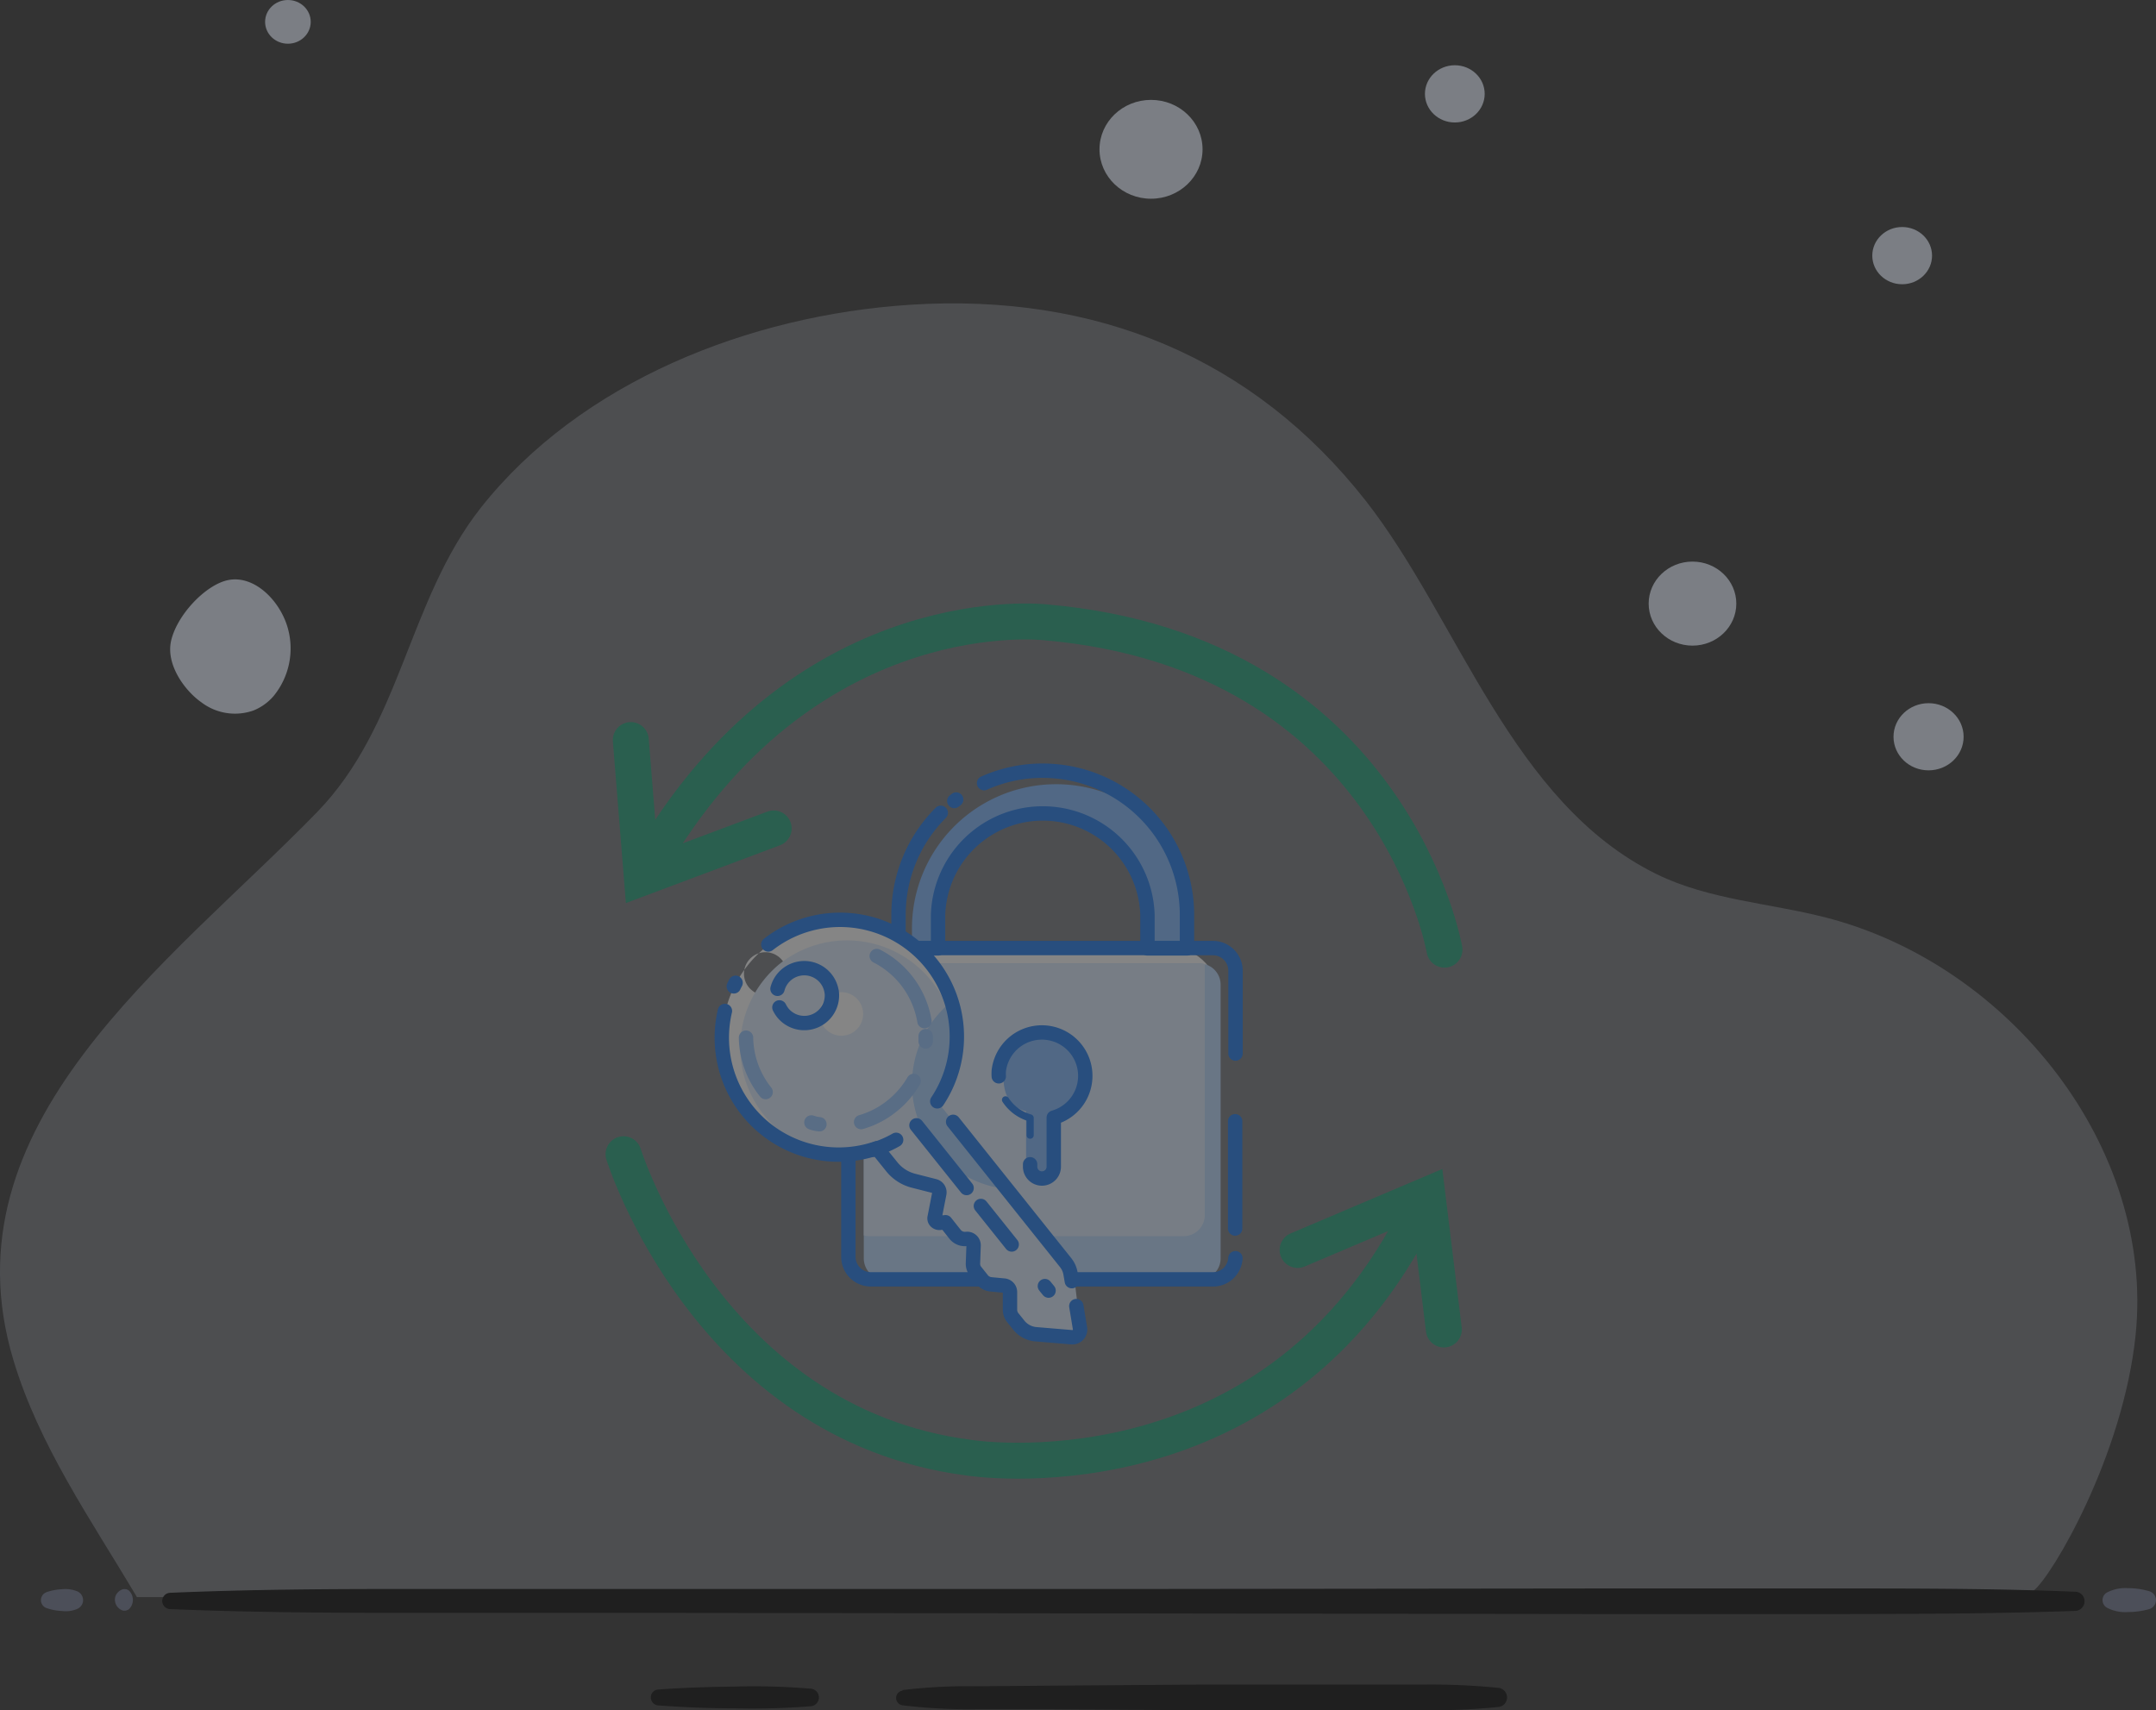 <svg xmlns="http://www.w3.org/2000/svg" width="300" height="238" viewBox="0 0 300 238">
  <rect x="0" y="0" width="300" height="238" fill="#333333" stroke="none"/>
  <g id="Group_834" data-name="Group 834" transform="translate(-750 -228)" opacity="0.4">
    <g id="Group_833" data-name="Group 833" transform="translate(32.262 -181.043)">
      <path id="Path_447" data-name="Path 447" d="M305.263,178.088c-1.716,16.824-11.646,33.663-14.2,35.632s-7.187.9-10.384.9H27.14l-.147-.264C20.7,203.787,13.544,193.531,9.979,181.7c-9.944-32.943,21.737-55.219,42.227-76.3C63.941,93.335,64.821,76.011,74.971,63.066c13.89-17.588,37.387-26.845,59.828-28.285,25.785-1.646,47.7,7.347,63.363,27.315,12.893,16.5,20.226,42.024,40.482,51.942,7.26,3.556,15.679,4,23.541,6.024C287.838,126.675,307.9,152.168,305.263,178.088Z" transform="translate(709.643 416.669)" fill="#e5eefd" opacity="0.368"/>
      <path id="Path_448" data-name="Path 448" d="M94.04,166.166a76.551,76.551,0,0,1,10.374-.529l10.359-.088,20.733-.147H166.6a94.389,94.389,0,0,1,10.374.456,1.337,1.337,0,0,1,0,2.66,94.4,94.4,0,0,1-10.374.456H135.535l-20.733-.147H104.443a76.576,76.576,0,0,1-10.374-.544,1.029,1.029,0,0,1,0-2.042Z" transform="translate(749.262 478.065)"/>
      <path id="Path_449" data-name="Path 449" d="M70.865,166.014c3.541-.264,7.082-.367,10.623-.411a95.015,95.015,0,0,1,10.623.294,1.22,1.22,0,0,1,1.117,1.322,1.234,1.234,0,0,1-1.117,1.117,102.586,102.586,0,0,1-10.623.294c-3.541,0-7.082-.147-10.624-.411a1.117,1.117,0,0,1-1.014-1.19,1.087,1.087,0,0,1,1.014-1.014Z" transform="translate(738.453 478.142)"/>
      <ellipse id="Ellipse_133" data-name="Ellipse 133" cx="3.174" cy="3.042" rx="3.174" ry="3.042" transform="translate(754.626 409.043)" fill="#e5eefd"/>
      <ellipse id="Ellipse_134" data-name="Ellipse 134" cx="6.098" cy="5.848" rx="6.098" ry="5.848" transform="translate(947.144 487.192)" fill="#e5eefd"/>
      <ellipse id="Ellipse_135" data-name="Ellipse 135" cx="7.17" cy="6.877" rx="7.17" ry="6.877" transform="translate(870.729 422.943)" fill="#e5eefd"/>
      <ellipse id="Ellipse_136" data-name="Ellipse 136" cx="4.878" cy="4.673" rx="4.878" ry="4.673" transform="translate(981.213 506.897)" fill="#e5eefd"/>
      <ellipse id="Ellipse_137" data-name="Ellipse 137" cx="4.158" cy="3.982" rx="4.158" ry="3.982" transform="translate(978.26 440.634)" fill="#e5eefd"/>
      <ellipse id="Ellipse_138" data-name="Ellipse 138" cx="4.158" cy="3.982" rx="4.158" ry="3.982" transform="translate(916.012 418.123)" fill="#e5eefd"/>
      <path id="Path_450" data-name="Path 450" d="M28.559,77.615A7.714,7.714,0,0,0,35.8,78.747a7.259,7.259,0,0,0,2.792-2,10.447,10.447,0,0,0,1.866-9.859c-1.19-3.644-4.643-6.994-8.17-6.289-3.159.632-7.185,4.908-7.964,8.522C23.622,72.429,26.281,76.029,28.559,77.615Z" transform="translate(717.207 429.166)" fill="#e5eefd"/>
      <path id="Path_451" data-name="Path 451" d="M208.2,156.863a5.613,5.613,0,0,1,2.939-.588,10.286,10.286,0,0,1,2.939.426,1.293,1.293,0,0,1,.867,1.616,1.337,1.337,0,0,1-.867.867,10.772,10.772,0,0,1-2.939.411,5.481,5.481,0,0,1-2.939-.588,1.22,1.22,0,0,1-.485-1.66A1.19,1.19,0,0,1,208.2,156.863Z" transform="translate(802.734 473.775)" fill="#717791"/>
      <path id="Path_452" data-name="Path 452" d="M24.5,156.9c11.042-.47,22.1-.544,33.142-.529h99.425l66.3-.073H256.5c11.042,0,22.1,0,33.142.456a1.307,1.307,0,0,1,1.276,1.367,1.336,1.336,0,0,1-1.276,1.293c-11.042.4-22.1.426-33.142.441H223.361l-66.3-.088-66.283-.073H57.638c-11.042,0-22.1-.073-33.142-.529a1.134,1.134,0,0,1,0-2.263Z" transform="translate(716.874 473.795)"/>
      <path id="Path_453" data-name="Path 453" d="M20.083,156.377a1.029,1.029,0,0,1,.426,0,.27.27,0,0,1,.22.073.588.588,0,0,1,.22.132,1.807,1.807,0,0,1,0,2.557h0a.879.879,0,0,1-.22.132c-.073,0-.147.073-.22.073a1.381,1.381,0,0,1-.426,0,1.587,1.587,0,0,1-1.029-2,1.631,1.631,0,0,1,1.029-.97Z" transform="translate(714.75 473.821)" fill="#717791"/>
      <path id="Path_454" data-name="Path 454" d="M12.735,156.79a7.48,7.48,0,0,1,2.16-.411,4.409,4.409,0,0,1,2.145.294,1.337,1.337,0,0,1,.691,1.749,1.381,1.381,0,0,1-.691.691,4.07,4.07,0,0,1-2.145.294,7.479,7.479,0,0,1-2.16-.411,1.175,1.175,0,0,1,0-2.2Z" transform="translate(711.46 473.819)" fill="#717791"/>
      <path id="Path_455" data-name="Path 455" d="M127.9,84.916a20.057,20.057,0,0,0-33.266,15.09V102.8h3.615V98.125a14.576,14.576,0,0,1,29.137,0V102.8h5.5V98.125A19.954,19.954,0,0,0,127.9,84.916Z" transform="translate(750.001 438.22)" fill="#7db7ff"/>
      <rect id="Rectangle_1071" data-name="Rectangle 1071" width="49.047" height="46.167" rx="6.4" transform="translate(838.315 540.923)" fill="#fff"/>
      <path id="Path_456" data-name="Path 456" d="M139.72,99.939v38.1a2.939,2.939,0,0,1-2.939,2.939H93.009a2.939,2.939,0,0,1-2.939-2.939v-38.1A2.939,2.939,0,0,1,93.009,97h43.772A2.939,2.939,0,0,1,139.72,99.939Z" transform="translate(747.862 446.125)" fill="#b8d9ff"/>
      <path id="Path_457" data-name="Path 457" d="M137.516,97.088v34.9a2.939,2.939,0,0,1-2.939,2.939H90.8a3.056,3.056,0,0,1-.735-.1V99.939A2.939,2.939,0,0,1,93.009,97h43.772A2.94,2.94,0,0,1,137.516,97.088Z" transform="translate(747.864 446.136)" fill="#ddecfe"/>
      <line id="Line_222" data-name="Line 222" y1="0.793" transform="translate(835.833 553.864)" fill="none" stroke="#1676ee" stroke-linecap="round" stroke-linejoin="round" stroke-width="1"/>
      <path id="Path_458" data-name="Path 458" d="M142.462,132.322a3.115,3.115,0,0,1-3.115,2.939H91.74a3.13,3.13,0,0,1-3.13-3.13V109.15" transform="translate(747.178 451.813)" fill="none" stroke="#1676ee" stroke-linecap="round" stroke-linejoin="round" stroke-width="2"/>
      <line id="Line_223" data-name="Line 223" y2="14.929" transform="translate(889.604 565.073)" fill="none" stroke="#1676ee" stroke-linecap="round" stroke-linejoin="round" stroke-width="2"/>
      <path id="Path_459" data-name="Path 459" d="M88.61,105.4V98.63a3.144,3.144,0,0,1,3.13-3.13h47.607a3.144,3.144,0,0,1,3.13,3.13v11.549" transform="translate(747.178 445.474)" fill="none" stroke="#1676ee" stroke-linecap="round" stroke-linejoin="round" stroke-width="2"/>
      <path id="Path_460" data-name="Path 460" d="M103.28,109.26c0,2.7.705,4.482,3.174,5.187v7.038a1.572,1.572,0,0,0,1.572,1.572h0c.882,0,2.6-.705,2.6-1.572v-6.539a5.775,5.775,0,1,0-7.347-6.186c0,.162,0,.338,0,.5" transform="translate(754.061 449.252)" fill="#7db7ff"/>
      <path id="Path_461" data-name="Path 461" d="M107.218,121.859v.338a1.646,1.646,0,0,0,1.646,1.646h0a1.646,1.646,0,0,0,1.646-1.646v-6.833a6.039,6.039,0,1,0-7.655-6.48,6.144,6.144,0,0,0,0,.735" transform="translate(753.857 449.2)" fill="none" stroke="#1676ee" stroke-linecap="round" stroke-linejoin="round" stroke-width="2"/>
      <path id="Path_462" data-name="Path 462" d="M103.49,109.9a6.054,6.054,0,0,0,3.424,2.513v2.4" transform="translate(754.165 452.198)" fill="none" stroke="#1676ee" stroke-linecap="round" stroke-linejoin="round" stroke-width="1"/>
      <path id="Path_463" data-name="Path 463" d="M101.383,82.681l-.264.206m-1.881,1.646A20.057,20.057,0,0,0,93.36,98.727V103.4h5.5V98.727a14.576,14.576,0,0,1,29.137,0V103.4h5.5V98.727A20.086,20.086,0,0,0,113.4,78.67a19.821,19.821,0,0,0-8.14,1.734" transform="translate(749.406 437.621)" fill="none" stroke="#1676ee" stroke-linecap="round" stroke-linejoin="round" stroke-width="2"/>
      <path id="Path_464" data-name="Path 464" d="M106.556,118.062a16.251,16.251,0,1,0-8.331,6.553l2.057,2.557a5.657,5.657,0,0,0,3.042,1.969l2.939.749a.9.9,0,0,1,.647,1.043l-.647,3.306a.588.588,0,0,0,.132.529.691.691,0,0,0,.573.235l.808-.088,1.337,1.69a1.749,1.749,0,0,0,1.572.632.9.9,0,0,1,1,.926l-.088,2.424a1.646,1.646,0,0,0,.382,1.175l.911,1.146a1.763,1.763,0,0,0,1.2.647l1.851.176a.911.911,0,0,1,.808.9v2.439a1.778,1.778,0,0,0,.382,1.117l.838,1.043a3.409,3.409,0,0,0,2.307,1.264l5.084.426a1.073,1.073,0,0,0,1.131-1.22l-1.249-7.626a3.306,3.306,0,0,0-.691-1.572l-15.8-19.587M85.632,100.341a2.986,2.986,0,1,1,0-.088Z" transform="translate(741.6 444.242)" fill="#fff"/>
      <path id="Path_465" data-name="Path 465" d="M83.91,98.025a15.046,15.046,0,0,0-2.219,21.159,14.106,14.106,0,0,0,16.163,4.32l1.925,2.439a9.756,9.756,0,0,0,3.6,2.807l2.66.705a.838.838,0,0,1,.617.97l-.588,3.056a.632.632,0,0,0,.118.485.647.647,0,0,0,.544.235l.735-.088,1.264,1.572a1.6,1.6,0,0,0,1.469.6.838.838,0,0,1,.926.867V139.4a1.675,1.675,0,0,0,.367,1.087l.852,1.058a1.587,1.587,0,0,0,1.117.617l1.7.176a.852.852,0,0,1,.764.838l.735,3.2a1.675,1.675,0,0,0,.367,1.043l.779.97a3.233,3.233,0,0,0,2.131,1.19l4.7.411a.97.97,0,0,0,1.043-1.117l-.882-7.347a3.042,3.042,0,0,0-.661-1.469l-18.294-22.79a13.68,13.68,0,0,0,1.22-13.386,14.84,14.84,0,0,0-2.028-3.306A15.046,15.046,0,0,0,83.91,98.025Zm5.481,7.009a3.027,3.027,0,1,1,0,.044Z" transform="translate(742.395 445.087)" fill="#ddecfe"/>
      <path id="Path_466" data-name="Path 466" d="M99.426,101a13.68,13.68,0,0,1-1.22,13.386l9.668,12.108A14.694,14.694,0,0,1,99.426,101Z" transform="translate(750.018 448.019)" fill="#a6cfff"/>
      <path id="Path_467" data-name="Path 467" d="M125.3,143.154l-.176-1.014a3.306,3.306,0,0,0-.691-1.572l-15.649-19.587M77.028,105.553a16.266,16.266,0,0,0,21.144,19.1l2.057,2.557a5.657,5.657,0,0,0,3.042,1.969l2.939.749a.9.9,0,0,1,.647,1.043l-.647,3.306a.588.588,0,0,0,.132.529.691.691,0,0,0,.573.235l.808-.088,1.337,1.69a1.749,1.749,0,0,0,1.572.632.9.9,0,0,1,1,.926l-.088,2.424a1.646,1.646,0,0,0,.382,1.176l.911,1.146a1.763,1.763,0,0,0,1.2.647l1.851.176a.911.911,0,0,1,.808.9v2.439a1.778,1.778,0,0,0,.382,1.117l.838,1.043a3.409,3.409,0,0,0,2.307,1.264l5.084.426a1.073,1.073,0,0,0,1.131-1.22l-.514-3.115M78.512,101.63c-.088.162-.176.338-.25.5m28.315,16A16.251,16.251,0,0,0,83.067,96.3m8.816,6.553a3.85,3.85,0,0,1-6.818,2.939,4.32,4.32,0,0,1-.456-.735m-.264-2.586a3.85,3.85,0,0,1,7.538.455" transform="translate(741.58 444.173)" fill="none" stroke="#1676ee" stroke-linecap="round" stroke-linejoin="round" stroke-width="2"/>
      <path id="Path_468" data-name="Path 468" d="M90.93,115.071a15.736,15.736,0,0,0,3.2-1.381" transform="translate(748.304 453.969)" fill="none" stroke="#1676ee" stroke-linecap="round" stroke-linejoin="round" stroke-width="2"/>
      <line id="Line_224" data-name="Line 224" x2="0.514" y2="0.632" transform="translate(863.129 588.01)" fill="none" stroke="#1676ee" stroke-linecap="round" stroke-linejoin="round" stroke-width="2"/>
      <line id="Line_225" data-name="Line 225" x2="4.291" y2="5.363" transform="translate(854.223 576.86)" fill="none" stroke="#1676ee" stroke-linecap="round" stroke-linejoin="round" stroke-width="2"/>
      <line id="Line_226" data-name="Line 226" x2="6.979" y2="8.728" transform="translate(845.259 565.64)" fill="none" stroke="#1676ee" stroke-linecap="round" stroke-linejoin="round" stroke-width="2"/>
      <path id="Path_469" data-name="Path 469" d="M97.107,108.1a12.519,12.519,0,0,1-3.042,3.512,12.2,12.2,0,0,1-4.276,2.219" transform="translate(747.769 451.358)" fill="none" stroke="#91c2ff" stroke-linecap="round" stroke-linejoin="round" stroke-width="2"/>
      <path id="Path_470" data-name="Path 470" d="M95.91,103.85v.735" transform="translate(750.631 449.383)" fill="none" stroke="#91c2ff" stroke-linecap="round" stroke-linejoin="round" stroke-width="2"/>
      <path id="Path_471" data-name="Path 471" d="M91.27,96.25a12.49,12.49,0,0,1,6.642,9.066" transform="translate(748.46 445.83)" fill="none" stroke="#91c2ff" stroke-linecap="round" stroke-linejoin="round" stroke-width="2"/>
      <path id="Path_472" data-name="Path 472" d="M81.6,111.567A12.4,12.4,0,0,1,78.87,104" transform="translate(742.675 449.444)" fill="none" stroke="#91c2ff" stroke-linecap="round" stroke-linejoin="round" stroke-width="2"/>
      <path id="Path_473" data-name="Path 473" d="M86.187,112.29a4.233,4.233,0,0,1-1.117-.25" transform="translate(745.571 453.201)" fill="none" stroke="#91c2ff" stroke-linecap="round" stroke-linejoin="round" stroke-width="2"/>
      <path id="Path_474" data-name="Path 474" d="M180.107,110.188s-7.185-41.362-55.5-45.55c0,0-32.488-3.835-54.219,31.973" transform="translate(738.626 431.007)" fill="none" stroke="#1ba177" stroke-linecap="round" stroke-width="5"/>
      <path id="Path_475" data-name="Path 475" d="M66.95,77.25l1.543,19.175L86.83,89.549" transform="translate(738.562 434.778)" fill="none" stroke="#1ba177" stroke-linecap="round" stroke-width="5"/>
      <path id="Path_476" data-name="Path 476" d="M67.31,115.17s11.652,37.513,48.033,42.229c0,0,41.23,6.627,61.831-32.679" transform="translate(737.193 454.491)" fill="none" stroke="#1ba177" stroke-linecap="round" stroke-width="5"/>
      <path id="Path_477" data-name="Path 477" d="M132.42,125.11l18.058-7.67,2.292,18.734" transform="translate(765.875 457.876)" fill="none" stroke="#1ba177" stroke-linecap="round" stroke-width="5"/>
    </g>
  </g>
</svg>
